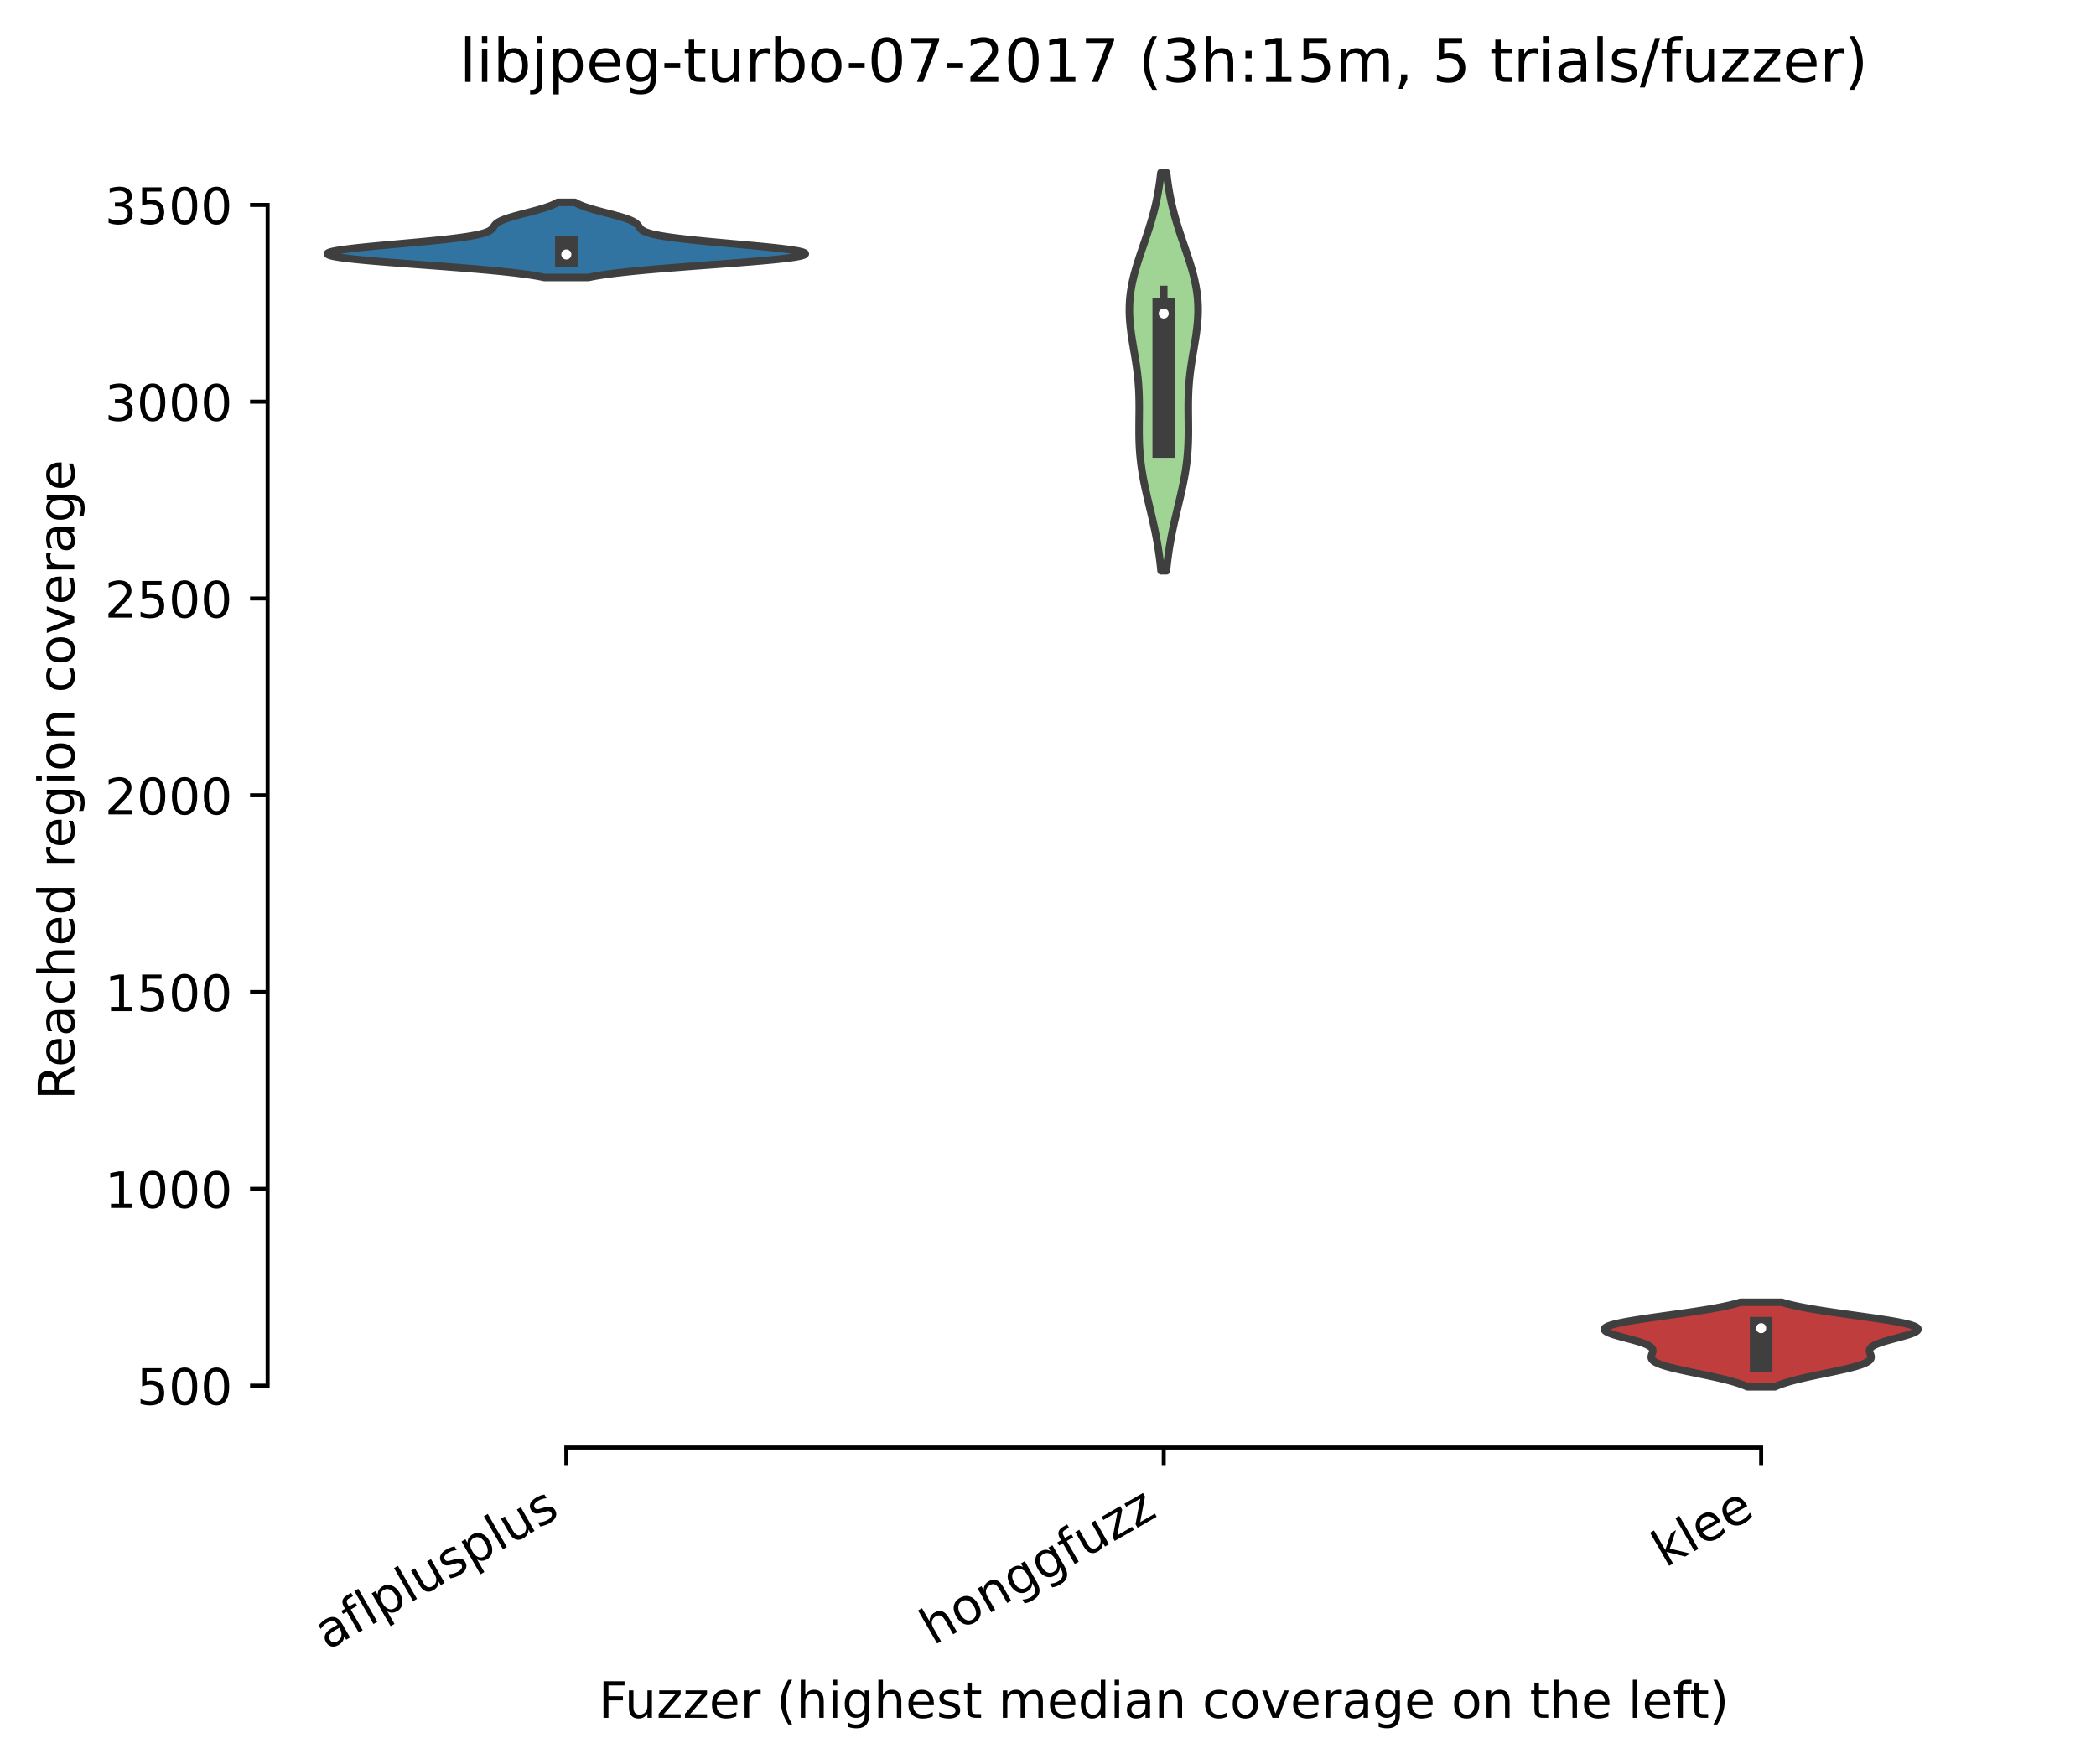 <?xml version="1.0" encoding="utf-8" standalone="no"?>
<!DOCTYPE svg PUBLIC "-//W3C//DTD SVG 1.1//EN"
  "http://www.w3.org/Graphics/SVG/1.1/DTD/svg11.dtd">
<!-- Created with matplotlib (https://matplotlib.org/) -->
<svg height="351.576pt" version="1.1" viewBox="0 0 417.648 351.576" width="417.648pt" xmlns="http://www.w3.org/2000/svg" xmlns:xlink="http://www.w3.org/1999/xlink">
 <defs>
  <style type="text/css">*{stroke-linecap:butt;stroke-linejoin:round;}</style>
 </defs>
 <g id="figure_1">
  <g id="patch_1">
   <path d="M 0 351.576 
L 417.648 351.576 
L 417.648 0 
L 0 0 
z
" style="fill:#ffffff;"/>
  </g>
  <g id="axes_1">
   <g id="patch_2">
    <path d="M 53.328 288.43 
L 410.448 288.43 
L 410.448 22.318 
L 53.328 22.318 
z
" style="fill:#ffffff;"/>
   </g>
   <g id="PolyCollection_1">
    <defs>
     <path d="M 117.261 -296.288 
L 108.435 -296.288 
L 107.706 -296.439 
L 106.887 -296.59 
L 105.973 -296.742 
L 104.961 -296.893 
L 103.846 -297.044 
L 102.627 -297.195 
L 101.303 -297.346 
L 99.874 -297.497 
L 98.342 -297.649 
L 96.713 -297.8 
L 94.993 -297.951 
L 93.189 -298.102 
L 91.313 -298.253 
L 89.378 -298.404 
L 87.397 -298.556 
L 85.387 -298.707 
L 83.368 -298.858 
L 81.357 -299.009 
L 79.377 -299.16 
L 77.447 -299.311 
L 75.591 -299.463 
L 73.83 -299.614 
L 72.185 -299.765 
L 70.676 -299.916 
L 69.322 -300.067 
L 68.14 -300.218 
L 67.145 -300.37 
L 66.349 -300.521 
L 65.761 -300.672 
L 65.388 -300.823 
L 65.232 -300.974 
L 65.294 -301.125 
L 65.57 -301.277 
L 66.053 -301.428 
L 66.733 -301.579 
L 67.599 -301.73 
L 68.635 -301.881 
L 69.824 -302.032 
L 71.147 -302.184 
L 72.582 -302.335 
L 74.11 -302.486 
L 75.707 -302.637 
L 77.352 -302.788 
L 79.022 -302.939 
L 80.696 -303.091 
L 82.354 -303.242 
L 83.978 -303.393 
L 85.549 -303.544 
L 87.053 -303.695 
L 88.476 -303.846 
L 89.809 -303.998 
L 91.041 -304.149 
L 92.168 -304.3 
L 93.185 -304.451 
L 94.091 -304.602 
L 94.888 -304.753 
L 95.577 -304.905 
L 96.165 -305.056 
L 96.659 -305.207 
L 97.065 -305.358 
L 97.395 -305.509 
L 97.658 -305.66 
L 97.866 -305.812 
L 98.03 -305.963 
L 98.163 -306.114 
L 98.275 -306.265 
L 98.377 -306.416 
L 98.481 -306.567 
L 98.596 -306.719 
L 98.73 -306.87 
L 98.89 -307.021 
L 99.083 -307.172 
L 99.312 -307.323 
L 99.582 -307.474 
L 99.893 -307.625 
L 100.247 -307.777 
L 100.641 -307.928 
L 101.075 -308.079 
L 101.545 -308.23 
L 102.046 -308.381 
L 102.574 -308.532 
L 103.125 -308.684 
L 103.691 -308.835 
L 104.268 -308.986 
L 104.85 -309.137 
L 105.43 -309.288 
L 106.004 -309.439 
L 106.567 -309.591 
L 107.114 -309.742 
L 107.64 -309.893 
L 108.144 -310.044 
L 108.621 -310.195 
L 109.07 -310.346 
L 109.489 -310.498 
L 109.878 -310.649 
L 110.236 -310.8 
L 110.563 -310.951 
L 110.86 -311.102 
L 111.127 -311.253 
L 114.569 -311.253 
L 114.569 -311.253 
L 114.836 -311.102 
L 115.133 -310.951 
L 115.46 -310.8 
L 115.818 -310.649 
L 116.207 -310.498 
L 116.626 -310.346 
L 117.075 -310.195 
L 117.553 -310.044 
L 118.056 -309.893 
L 118.583 -309.742 
L 119.129 -309.591 
L 119.692 -309.439 
L 120.266 -309.288 
L 120.847 -309.137 
L 121.428 -308.986 
L 122.005 -308.835 
L 122.572 -308.684 
L 123.122 -308.532 
L 123.65 -308.381 
L 124.152 -308.23 
L 124.621 -308.079 
L 125.055 -307.928 
L 125.449 -307.777 
L 125.803 -307.625 
L 126.114 -307.474 
L 126.384 -307.323 
L 126.613 -307.172 
L 126.806 -307.021 
L 126.966 -306.87 
L 127.1 -306.719 
L 127.215 -306.567 
L 127.319 -306.416 
L 127.422 -306.265 
L 127.534 -306.114 
L 127.666 -305.963 
L 127.83 -305.812 
L 128.038 -305.66 
L 128.301 -305.509 
L 128.631 -305.358 
L 129.038 -305.207 
L 129.531 -305.056 
L 130.119 -304.905 
L 130.809 -304.753 
L 131.605 -304.602 
L 132.511 -304.451 
L 133.529 -304.3 
L 134.655 -304.149 
L 135.888 -303.998 
L 137.22 -303.846 
L 138.643 -303.695 
L 140.147 -303.544 
L 141.719 -303.393 
L 143.342 -303.242 
L 145 -303.091 
L 146.675 -302.939 
L 148.345 -302.788 
L 149.989 -302.637 
L 151.586 -302.486 
L 153.114 -302.335 
L 154.55 -302.184 
L 155.872 -302.032 
L 157.061 -301.881 
L 158.097 -301.73 
L 158.963 -301.579 
L 159.644 -301.428 
L 160.127 -301.277 
L 160.402 -301.125 
L 160.464 -300.974 
L 160.308 -300.823 
L 159.935 -300.672 
L 159.347 -300.521 
L 158.551 -300.37 
L 157.556 -300.218 
L 156.374 -300.067 
L 155.02 -299.916 
L 153.511 -299.765 
L 151.866 -299.614 
L 150.105 -299.463 
L 148.249 -299.311 
L 146.32 -299.16 
L 144.339 -299.009 
L 142.329 -298.858 
L 140.309 -298.707 
L 138.3 -298.556 
L 136.319 -298.404 
L 134.383 -298.253 
L 132.507 -298.102 
L 130.704 -297.951 
L 128.983 -297.8 
L 127.354 -297.649 
L 125.823 -297.497 
L 124.394 -297.346 
L 123.069 -297.195 
L 121.85 -297.044 
L 120.735 -296.893 
L 119.723 -296.742 
L 118.809 -296.59 
L 117.99 -296.439 
L 117.261 -296.288 
z
" id="m1d785543fb" style="stroke:#3f3f3f;stroke-width:1.5;"/>
    </defs>
    <g clip-path="url(#p161e01c0df)">
     <use style="fill:#3274a1;stroke:#3f3f3f;stroke-width:1.5;" x="0" xlink:href="#m1d785543fb" y="351.576"/>
    </g>
   </g>
   <g id="PolyCollection_2">
    <defs>
     <path d="M 232.425 -237.833 
L 231.351 -237.833 
L 231.271 -238.634 
L 231.182 -239.436 
L 231.084 -240.237 
L 230.977 -241.038 
L 230.86 -241.84 
L 230.734 -242.641 
L 230.598 -243.442 
L 230.453 -244.244 
L 230.3 -245.045 
L 230.138 -245.846 
L 229.968 -246.647 
L 229.792 -247.449 
L 229.61 -248.25 
L 229.424 -249.051 
L 229.235 -249.853 
L 229.044 -250.654 
L 228.854 -251.455 
L 228.665 -252.257 
L 228.48 -253.058 
L 228.3 -253.859 
L 228.126 -254.661 
L 227.962 -255.462 
L 227.807 -256.263 
L 227.664 -257.064 
L 227.533 -257.866 
L 227.416 -258.667 
L 227.312 -259.468 
L 227.224 -260.27 
L 227.15 -261.071 
L 227.09 -261.872 
L 227.043 -262.674 
L 227.01 -263.475 
L 226.988 -264.276 
L 226.976 -265.077 
L 226.972 -265.879 
L 226.974 -266.68 
L 226.981 -267.481 
L 226.989 -268.283 
L 226.997 -269.084 
L 227.003 -269.885 
L 227.003 -270.687 
L 226.997 -271.488 
L 226.982 -272.289 
L 226.957 -273.091 
L 226.921 -273.892 
L 226.871 -274.693 
L 226.81 -275.494 
L 226.734 -276.296 
L 226.647 -277.097 
L 226.547 -277.898 
L 226.436 -278.7 
L 226.316 -279.501 
L 226.189 -280.302 
L 226.056 -281.104 
L 225.921 -281.905 
L 225.785 -282.706 
L 225.653 -283.508 
L 225.527 -284.309 
L 225.409 -285.11 
L 225.304 -285.911 
L 225.212 -286.713 
L 225.138 -287.514 
L 225.084 -288.315 
L 225.051 -289.117 
L 225.041 -289.918 
L 225.056 -290.719 
L 225.096 -291.521 
L 225.162 -292.322 
L 225.253 -293.123 
L 225.37 -293.924 
L 225.511 -294.726 
L 225.675 -295.527 
L 225.86 -296.328 
L 226.065 -297.13 
L 226.288 -297.931 
L 226.525 -298.732 
L 226.776 -299.534 
L 227.036 -300.335 
L 227.303 -301.136 
L 227.575 -301.938 
L 227.849 -302.739 
L 228.122 -303.54 
L 228.393 -304.341 
L 228.659 -305.143 
L 228.919 -305.944 
L 229.169 -306.745 
L 229.41 -307.547 
L 229.64 -308.348 
L 229.858 -309.149 
L 230.063 -309.951 
L 230.255 -310.752 
L 230.433 -311.553 
L 230.598 -312.355 
L 230.749 -313.156 
L 230.887 -313.957 
L 231.012 -314.758 
L 231.126 -315.56 
L 231.227 -316.361 
L 231.318 -317.162 
L 232.458 -317.162 
L 232.458 -317.162 
L 232.549 -316.361 
L 232.651 -315.56 
L 232.764 -314.758 
L 232.889 -313.957 
L 233.027 -313.156 
L 233.179 -312.355 
L 233.343 -311.553 
L 233.522 -310.752 
L 233.713 -309.951 
L 233.918 -309.149 
L 234.136 -308.348 
L 234.366 -307.547 
L 234.607 -306.745 
L 234.858 -305.944 
L 235.117 -305.143 
L 235.383 -304.341 
L 235.654 -303.54 
L 235.927 -302.739 
L 236.201 -301.938 
L 236.473 -301.136 
L 236.741 -300.335 
L 237.001 -299.534 
L 237.251 -298.732 
L 237.488 -297.931 
L 237.711 -297.13 
L 237.916 -296.328 
L 238.102 -295.527 
L 238.266 -294.726 
L 238.407 -293.924 
L 238.523 -293.123 
L 238.614 -292.322 
L 238.68 -291.521 
L 238.72 -290.719 
L 238.735 -289.918 
L 238.725 -289.117 
L 238.692 -288.315 
L 238.638 -287.514 
L 238.564 -286.713 
L 238.473 -285.911 
L 238.367 -285.11 
L 238.25 -284.309 
L 238.123 -283.508 
L 237.991 -282.706 
L 237.856 -281.905 
L 237.72 -281.104 
L 237.588 -280.302 
L 237.46 -279.501 
L 237.34 -278.7 
L 237.229 -277.898 
L 237.13 -277.097 
L 237.042 -276.296 
L 236.967 -275.494 
L 236.905 -274.693 
L 236.856 -273.892 
L 236.819 -273.091 
L 236.794 -272.289 
L 236.779 -271.488 
L 236.773 -270.687 
L 236.774 -269.885 
L 236.779 -269.084 
L 236.787 -268.283 
L 236.796 -267.481 
L 236.802 -266.68 
L 236.805 -265.879 
L 236.801 -265.077 
L 236.789 -264.276 
L 236.767 -263.475 
L 236.733 -262.674 
L 236.687 -261.872 
L 236.627 -261.071 
L 236.552 -260.27 
L 236.464 -259.468 
L 236.361 -258.667 
L 236.243 -257.866 
L 236.113 -257.064 
L 235.969 -256.263 
L 235.815 -255.462 
L 235.65 -254.661 
L 235.477 -253.859 
L 235.297 -253.058 
L 235.111 -252.257 
L 234.922 -251.455 
L 234.732 -250.654 
L 234.541 -249.853 
L 234.352 -249.051 
L 234.166 -248.25 
L 233.984 -247.449 
L 233.808 -246.647 
L 233.639 -245.846 
L 233.477 -245.045 
L 233.323 -244.244 
L 233.178 -243.442 
L 233.042 -242.641 
L 232.916 -241.84 
L 232.8 -241.038 
L 232.692 -240.237 
L 232.594 -239.436 
L 232.505 -238.634 
L 232.425 -237.833 
z
" id="m1d43a4961a" style="stroke:#3f3f3f;stroke-width:1.5;"/>
    </defs>
    <g clip-path="url(#p161e01c0df)">
     <use style="fill:#9fd495;stroke:#3f3f3f;stroke-width:1.5;" x="0" xlink:href="#m1d43a4961a" y="351.576"/>
    </g>
   </g>
   <g id="PolyCollection_3">
    <defs>
     <path d="M 353.664 -75.242 
L 348.192 -75.242 
L 347.813 -75.413 
L 347.398 -75.583 
L 346.944 -75.753 
L 346.451 -75.923 
L 345.918 -76.093 
L 345.347 -76.263 
L 344.737 -76.433 
L 344.09 -76.604 
L 343.407 -76.774 
L 342.692 -76.944 
L 341.948 -77.114 
L 341.178 -77.284 
L 340.386 -77.454 
L 339.579 -77.625 
L 338.761 -77.795 
L 337.939 -77.965 
L 337.12 -78.135 
L 336.309 -78.305 
L 335.515 -78.475 
L 334.743 -78.646 
L 334.001 -78.816 
L 333.296 -78.986 
L 332.633 -79.156 
L 332.017 -79.326 
L 331.455 -79.496 
L 330.949 -79.667 
L 330.502 -79.837 
L 330.117 -80.007 
L 329.793 -80.177 
L 329.531 -80.347 
L 329.328 -80.517 
L 329.18 -80.687 
L 329.084 -80.858 
L 329.034 -81.028 
L 329.023 -81.198 
L 329.044 -81.368 
L 329.088 -81.538 
L 329.146 -81.708 
L 329.21 -81.879 
L 329.268 -82.049 
L 329.313 -82.219 
L 329.335 -82.389 
L 329.326 -82.559 
L 329.277 -82.729 
L 329.182 -82.9 
L 329.036 -83.07 
L 328.834 -83.24 
L 328.573 -83.41 
L 328.253 -83.58 
L 327.874 -83.75 
L 327.438 -83.921 
L 326.95 -84.091 
L 326.415 -84.261 
L 325.84 -84.431 
L 325.234 -84.601 
L 324.607 -84.771 
L 323.97 -84.941 
L 323.334 -85.112 
L 322.713 -85.282 
L 322.117 -85.452 
L 321.561 -85.622 
L 321.056 -85.792 
L 320.615 -85.962 
L 320.247 -86.133 
L 319.964 -86.303 
L 319.774 -86.473 
L 319.684 -86.643 
L 319.701 -86.813 
L 319.827 -86.983 
L 320.065 -87.154 
L 320.417 -87.324 
L 320.88 -87.494 
L 321.451 -87.664 
L 322.126 -87.834 
L 322.899 -88.004 
L 323.762 -88.175 
L 324.706 -88.345 
L 325.722 -88.515 
L 326.8 -88.685 
L 327.929 -88.855 
L 329.097 -89.025 
L 330.294 -89.195 
L 331.507 -89.366 
L 332.727 -89.536 
L 333.943 -89.706 
L 335.146 -89.876 
L 336.326 -90.046 
L 337.476 -90.216 
L 338.589 -90.387 
L 339.658 -90.557 
L 340.679 -90.727 
L 341.648 -90.897 
L 342.561 -91.067 
L 343.417 -91.237 
L 344.215 -91.408 
L 344.954 -91.578 
L 345.634 -91.748 
L 346.257 -91.918 
L 346.825 -92.088 
L 355.032 -92.088 
L 355.032 -92.088 
L 355.599 -91.918 
L 356.222 -91.748 
L 356.903 -91.578 
L 357.641 -91.408 
L 358.439 -91.237 
L 359.295 -91.067 
L 360.208 -90.897 
L 361.177 -90.727 
L 362.198 -90.557 
L 363.267 -90.387 
L 364.38 -90.216 
L 365.53 -90.046 
L 366.71 -89.876 
L 367.913 -89.706 
L 369.129 -89.536 
L 370.349 -89.366 
L 371.563 -89.195 
L 372.759 -89.025 
L 373.927 -88.855 
L 375.056 -88.685 
L 376.134 -88.515 
L 377.15 -88.345 
L 378.095 -88.175 
L 378.957 -88.004 
L 379.73 -87.834 
L 380.405 -87.664 
L 380.977 -87.494 
L 381.439 -87.324 
L 381.791 -87.154 
L 382.029 -86.983 
L 382.156 -86.813 
L 382.172 -86.643 
L 382.082 -86.473 
L 381.892 -86.303 
L 381.609 -86.133 
L 381.242 -85.962 
L 380.8 -85.792 
L 380.295 -85.622 
L 379.739 -85.452 
L 379.144 -85.282 
L 378.522 -85.112 
L 377.886 -84.941 
L 377.249 -84.771 
L 376.622 -84.601 
L 376.016 -84.431 
L 375.441 -84.261 
L 374.906 -84.091 
L 374.418 -83.921 
L 373.982 -83.75 
L 373.603 -83.58 
L 373.283 -83.41 
L 373.023 -83.24 
L 372.82 -83.07 
L 372.674 -82.9 
L 372.579 -82.729 
L 372.53 -82.559 
L 372.521 -82.389 
L 372.543 -82.219 
L 372.588 -82.049 
L 372.647 -81.879 
L 372.71 -81.708 
L 372.768 -81.538 
L 372.812 -81.368 
L 372.833 -81.198 
L 372.822 -81.028 
L 372.772 -80.858 
L 372.676 -80.687 
L 372.529 -80.517 
L 372.325 -80.347 
L 372.063 -80.177 
L 371.739 -80.007 
L 371.354 -79.837 
L 370.907 -79.667 
L 370.401 -79.496 
L 369.839 -79.326 
L 369.224 -79.156 
L 368.561 -78.986 
L 367.855 -78.816 
L 367.113 -78.646 
L 366.342 -78.475 
L 365.547 -78.305 
L 364.737 -78.135 
L 363.917 -77.965 
L 363.095 -77.795 
L 362.277 -77.625 
L 361.47 -77.454 
L 360.679 -77.284 
L 359.908 -77.114 
L 359.164 -76.944 
L 358.449 -76.774 
L 357.766 -76.604 
L 357.119 -76.433 
L 356.509 -76.263 
L 355.938 -76.093 
L 355.406 -75.923 
L 354.913 -75.753 
L 354.459 -75.583 
L 354.043 -75.413 
L 353.664 -75.242 
z
" id="me2444c71c1" style="stroke:#3f3f3f;stroke-width:1.5;"/>
    </defs>
    <g clip-path="url(#p161e01c0df)">
     <use style="fill:#c03d3e;stroke:#3f3f3f;stroke-width:1.5;" x="0" xlink:href="#me2444c71c1" y="351.576"/>
    </g>
   </g>
   <g id="matplotlib.axis_1">
    <g id="xtick_1">
     <g id="line2d_1">
      <defs>
       <path d="M 0 0 
L 0 3.5 
" id="m0b4b9a763b" style="stroke:#000000;stroke-width:0.8;"/>
      </defs>
      <g>
       <use style="stroke:#000000;stroke-width:0.8;" x="112.848" xlink:href="#m0b4b9a763b" y="288.43"/>
      </g>
     </g>
     <g id="text_1">
      <!-- aflplusplus -->
      <g transform="translate(65.239 328.897)rotate(-30)scale(0.1 -0.1)">
       <defs>
        <path d="M 34.281 27.484 
Q 23.391 27.484 19.188 25 
Q 14.984 22.516 14.984 16.5 
Q 14.984 11.719 18.141 8.906 
Q 21.297 6.109 26.703 6.109 
Q 34.188 6.109 38.703 11.406 
Q 43.219 16.703 43.219 25.484 
L 43.219 27.484 
z
M 52.203 31.203 
L 52.203 0 
L 43.219 0 
L 43.219 8.297 
Q 40.141 3.328 35.547 0.953 
Q 30.953 -1.422 24.312 -1.422 
Q 15.922 -1.422 10.953 3.297 
Q 6 8.016 6 15.922 
Q 6 25.141 12.172 29.828 
Q 18.359 34.516 30.609 34.516 
L 43.219 34.516 
L 43.219 35.406 
Q 43.219 41.609 39.141 45 
Q 35.062 48.391 27.688 48.391 
Q 23 48.391 18.547 47.266 
Q 14.109 46.141 10.016 43.891 
L 10.016 52.203 
Q 14.938 54.109 19.578 55.047 
Q 24.219 56 28.609 56 
Q 40.484 56 46.344 49.844 
Q 52.203 43.703 52.203 31.203 
z
" id="DejaVuSans-97"/>
        <path d="M 37.109 75.984 
L 37.109 68.5 
L 28.516 68.5 
Q 23.688 68.5 21.797 66.547 
Q 19.922 64.594 19.922 59.516 
L 19.922 54.688 
L 34.719 54.688 
L 34.719 47.703 
L 19.922 47.703 
L 19.922 0 
L 10.891 0 
L 10.891 47.703 
L 2.297 47.703 
L 2.297 54.688 
L 10.891 54.688 
L 10.891 58.5 
Q 10.891 67.625 15.141 71.797 
Q 19.391 75.984 28.609 75.984 
z
" id="DejaVuSans-102"/>
        <path d="M 9.422 75.984 
L 18.406 75.984 
L 18.406 0 
L 9.422 0 
z
" id="DejaVuSans-108"/>
        <path d="M 18.109 8.203 
L 18.109 -20.797 
L 9.078 -20.797 
L 9.078 54.688 
L 18.109 54.688 
L 18.109 46.391 
Q 20.953 51.266 25.266 53.625 
Q 29.594 56 35.594 56 
Q 45.562 56 51.781 48.094 
Q 58.016 40.188 58.016 27.297 
Q 58.016 14.406 51.781 6.484 
Q 45.562 -1.422 35.594 -1.422 
Q 29.594 -1.422 25.266 0.953 
Q 20.953 3.328 18.109 8.203 
z
M 48.688 27.297 
Q 48.688 37.203 44.609 42.844 
Q 40.531 48.484 33.406 48.484 
Q 26.266 48.484 22.188 42.844 
Q 18.109 37.203 18.109 27.297 
Q 18.109 17.391 22.188 11.75 
Q 26.266 6.109 33.406 6.109 
Q 40.531 6.109 44.609 11.75 
Q 48.688 17.391 48.688 27.297 
z
" id="DejaVuSans-112"/>
        <path d="M 8.5 21.578 
L 8.5 54.688 
L 17.484 54.688 
L 17.484 21.922 
Q 17.484 14.156 20.5 10.266 
Q 23.531 6.391 29.594 6.391 
Q 36.859 6.391 41.078 11.031 
Q 45.312 15.672 45.312 23.688 
L 45.312 54.688 
L 54.297 54.688 
L 54.297 0 
L 45.312 0 
L 45.312 8.406 
Q 42.047 3.422 37.719 1 
Q 33.406 -1.422 27.688 -1.422 
Q 18.266 -1.422 13.375 4.438 
Q 8.5 10.297 8.5 21.578 
z
M 31.109 56 
z
" id="DejaVuSans-117"/>
        <path d="M 44.281 53.078 
L 44.281 44.578 
Q 40.484 46.531 36.375 47.5 
Q 32.281 48.484 27.875 48.484 
Q 21.188 48.484 17.844 46.438 
Q 14.5 44.391 14.5 40.281 
Q 14.5 37.156 16.891 35.375 
Q 19.281 33.594 26.516 31.984 
L 29.594 31.297 
Q 39.156 29.25 43.188 25.516 
Q 47.219 21.781 47.219 15.094 
Q 47.219 7.469 41.188 3.016 
Q 35.156 -1.422 24.609 -1.422 
Q 20.219 -1.422 15.453 -0.562 
Q 10.688 0.297 5.422 2 
L 5.422 11.281 
Q 10.406 8.688 15.234 7.391 
Q 20.062 6.109 24.812 6.109 
Q 31.156 6.109 34.562 8.281 
Q 37.984 10.453 37.984 14.406 
Q 37.984 18.062 35.516 20.016 
Q 33.062 21.969 24.703 23.781 
L 21.578 24.516 
Q 13.234 26.266 9.516 29.906 
Q 5.812 33.547 5.812 39.891 
Q 5.812 47.609 11.281 51.797 
Q 16.75 56 26.812 56 
Q 31.781 56 36.172 55.266 
Q 40.578 54.547 44.281 53.078 
z
" id="DejaVuSans-115"/>
       </defs>
       <use xlink:href="#DejaVuSans-97"/>
       <use x="61.279" xlink:href="#DejaVuSans-102"/>
       <use x="96.484" xlink:href="#DejaVuSans-108"/>
       <use x="124.268" xlink:href="#DejaVuSans-112"/>
       <use x="187.744" xlink:href="#DejaVuSans-108"/>
       <use x="215.527" xlink:href="#DejaVuSans-117"/>
       <use x="278.906" xlink:href="#DejaVuSans-115"/>
       <use x="331.006" xlink:href="#DejaVuSans-112"/>
       <use x="394.482" xlink:href="#DejaVuSans-108"/>
       <use x="422.266" xlink:href="#DejaVuSans-117"/>
       <use x="485.645" xlink:href="#DejaVuSans-115"/>
      </g>
     </g>
    </g>
    <g id="xtick_2">
     <g id="line2d_2">
      <g>
       <use style="stroke:#000000;stroke-width:0.8;" x="231.888" xlink:href="#m0b4b9a763b" y="288.43"/>
      </g>
     </g>
     <g id="text_2">
      <!-- honggfuzz -->
      <g transform="translate(185.949 327.933)rotate(-30)scale(0.1 -0.1)">
       <defs>
        <path d="M 54.891 33.016 
L 54.891 0 
L 45.906 0 
L 45.906 32.719 
Q 45.906 40.484 42.875 44.328 
Q 39.844 48.188 33.797 48.188 
Q 26.516 48.188 22.312 43.547 
Q 18.109 38.922 18.109 30.906 
L 18.109 0 
L 9.078 0 
L 9.078 75.984 
L 18.109 75.984 
L 18.109 46.188 
Q 21.344 51.125 25.703 53.562 
Q 30.078 56 35.797 56 
Q 45.219 56 50.047 50.172 
Q 54.891 44.344 54.891 33.016 
z
" id="DejaVuSans-104"/>
        <path d="M 30.609 48.391 
Q 23.391 48.391 19.188 42.75 
Q 14.984 37.109 14.984 27.297 
Q 14.984 17.484 19.156 11.844 
Q 23.344 6.203 30.609 6.203 
Q 37.797 6.203 41.984 11.859 
Q 46.188 17.531 46.188 27.297 
Q 46.188 37.016 41.984 42.703 
Q 37.797 48.391 30.609 48.391 
z
M 30.609 56 
Q 42.328 56 49.016 48.375 
Q 55.719 40.766 55.719 27.297 
Q 55.719 13.875 49.016 6.219 
Q 42.328 -1.422 30.609 -1.422 
Q 18.844 -1.422 12.172 6.219 
Q 5.516 13.875 5.516 27.297 
Q 5.516 40.766 12.172 48.375 
Q 18.844 56 30.609 56 
z
" id="DejaVuSans-111"/>
        <path d="M 54.891 33.016 
L 54.891 0 
L 45.906 0 
L 45.906 32.719 
Q 45.906 40.484 42.875 44.328 
Q 39.844 48.188 33.797 48.188 
Q 26.516 48.188 22.312 43.547 
Q 18.109 38.922 18.109 30.906 
L 18.109 0 
L 9.078 0 
L 9.078 54.688 
L 18.109 54.688 
L 18.109 46.188 
Q 21.344 51.125 25.703 53.562 
Q 30.078 56 35.797 56 
Q 45.219 56 50.047 50.172 
Q 54.891 44.344 54.891 33.016 
z
" id="DejaVuSans-110"/>
        <path d="M 45.406 27.984 
Q 45.406 37.75 41.375 43.109 
Q 37.359 48.484 30.078 48.484 
Q 22.859 48.484 18.828 43.109 
Q 14.797 37.75 14.797 27.984 
Q 14.797 18.266 18.828 12.891 
Q 22.859 7.516 30.078 7.516 
Q 37.359 7.516 41.375 12.891 
Q 45.406 18.266 45.406 27.984 
z
M 54.391 6.781 
Q 54.391 -7.172 48.188 -13.984 
Q 42 -20.797 29.203 -20.797 
Q 24.469 -20.797 20.266 -20.094 
Q 16.062 -19.391 12.109 -17.922 
L 12.109 -9.188 
Q 16.062 -11.328 19.922 -12.344 
Q 23.781 -13.375 27.781 -13.375 
Q 36.625 -13.375 41.016 -8.766 
Q 45.406 -4.156 45.406 5.172 
L 45.406 9.625 
Q 42.625 4.781 38.281 2.391 
Q 33.938 0 27.875 0 
Q 17.828 0 11.672 7.656 
Q 5.516 15.328 5.516 27.984 
Q 5.516 40.672 11.672 48.328 
Q 17.828 56 27.875 56 
Q 33.938 56 38.281 53.609 
Q 42.625 51.219 45.406 46.391 
L 45.406 54.688 
L 54.391 54.688 
z
" id="DejaVuSans-103"/>
        <path d="M 5.516 54.688 
L 48.188 54.688 
L 48.188 46.484 
L 14.406 7.172 
L 48.188 7.172 
L 48.188 0 
L 4.297 0 
L 4.297 8.203 
L 38.094 47.516 
L 5.516 47.516 
z
" id="DejaVuSans-122"/>
       </defs>
       <use xlink:href="#DejaVuSans-104"/>
       <use x="63.379" xlink:href="#DejaVuSans-111"/>
       <use x="124.561" xlink:href="#DejaVuSans-110"/>
       <use x="187.939" xlink:href="#DejaVuSans-103"/>
       <use x="251.416" xlink:href="#DejaVuSans-103"/>
       <use x="314.893" xlink:href="#DejaVuSans-102"/>
       <use x="350.098" xlink:href="#DejaVuSans-117"/>
       <use x="413.477" xlink:href="#DejaVuSans-122"/>
       <use x="465.967" xlink:href="#DejaVuSans-122"/>
      </g>
     </g>
    </g>
    <g id="xtick_3">
     <g id="line2d_3">
      <g>
       <use style="stroke:#000000;stroke-width:0.8;" x="350.928" xlink:href="#m0b4b9a763b" y="288.43"/>
      </g>
     </g>
     <g id="text_3">
      <!-- klee -->
      <g transform="translate(331.81 312.448)rotate(-30)scale(0.1 -0.1)">
       <defs>
        <path d="M 9.078 75.984 
L 18.109 75.984 
L 18.109 31.109 
L 44.922 54.688 
L 56.391 54.688 
L 27.391 29.109 
L 57.625 0 
L 45.906 0 
L 18.109 26.703 
L 18.109 0 
L 9.078 0 
z
" id="DejaVuSans-107"/>
        <path d="M 56.203 29.594 
L 56.203 25.203 
L 14.891 25.203 
Q 15.484 15.922 20.484 11.062 
Q 25.484 6.203 34.422 6.203 
Q 39.594 6.203 44.453 7.469 
Q 49.312 8.734 54.109 11.281 
L 54.109 2.781 
Q 49.266 0.734 44.188 -0.344 
Q 39.109 -1.422 33.891 -1.422 
Q 20.797 -1.422 13.156 6.188 
Q 5.516 13.812 5.516 26.812 
Q 5.516 40.234 12.766 48.109 
Q 20.016 56 32.328 56 
Q 43.359 56 49.781 48.891 
Q 56.203 41.797 56.203 29.594 
z
M 47.219 32.234 
Q 47.125 39.594 43.094 43.984 
Q 39.062 48.391 32.422 48.391 
Q 24.906 48.391 20.391 44.141 
Q 15.875 39.891 15.188 32.172 
z
" id="DejaVuSans-101"/>
       </defs>
       <use xlink:href="#DejaVuSans-107"/>
       <use x="57.91" xlink:href="#DejaVuSans-108"/>
       <use x="85.693" xlink:href="#DejaVuSans-101"/>
       <use x="147.217" xlink:href="#DejaVuSans-101"/>
      </g>
     </g>
    </g>
    <g id="text_4">
     <!-- Fuzzer (highest median coverage on the left) -->
     <g transform="translate(119.27 342.297)scale(0.1 -0.1)">
      <defs>
       <path d="M 9.812 72.906 
L 51.703 72.906 
L 51.703 64.594 
L 19.672 64.594 
L 19.672 43.109 
L 48.578 43.109 
L 48.578 34.812 
L 19.672 34.812 
L 19.672 0 
L 9.812 0 
z
" id="DejaVuSans-70"/>
       <path d="M 41.109 46.297 
Q 39.594 47.172 37.812 47.578 
Q 36.031 48 33.891 48 
Q 26.266 48 22.188 43.047 
Q 18.109 38.094 18.109 28.812 
L 18.109 0 
L 9.078 0 
L 9.078 54.688 
L 18.109 54.688 
L 18.109 46.188 
Q 20.953 51.172 25.484 53.578 
Q 30.031 56 36.531 56 
Q 37.453 56 38.578 55.875 
Q 39.703 55.766 41.062 55.516 
z
" id="DejaVuSans-114"/>
       <path id="DejaVuSans-32"/>
       <path d="M 31 75.875 
Q 24.469 64.656 21.281 53.656 
Q 18.109 42.672 18.109 31.391 
Q 18.109 20.125 21.312 9.062 
Q 24.516 -2 31 -13.188 
L 23.188 -13.188 
Q 15.875 -1.703 12.234 9.375 
Q 8.594 20.453 8.594 31.391 
Q 8.594 42.281 12.203 53.312 
Q 15.828 64.359 23.188 75.875 
z
" id="DejaVuSans-40"/>
       <path d="M 9.422 54.688 
L 18.406 54.688 
L 18.406 0 
L 9.422 0 
z
M 9.422 75.984 
L 18.406 75.984 
L 18.406 64.594 
L 9.422 64.594 
z
" id="DejaVuSans-105"/>
       <path d="M 18.312 70.219 
L 18.312 54.688 
L 36.812 54.688 
L 36.812 47.703 
L 18.312 47.703 
L 18.312 18.016 
Q 18.312 11.328 20.141 9.422 
Q 21.969 7.516 27.594 7.516 
L 36.812 7.516 
L 36.812 0 
L 27.594 0 
Q 17.188 0 13.234 3.875 
Q 9.281 7.766 9.281 18.016 
L 9.281 47.703 
L 2.688 47.703 
L 2.688 54.688 
L 9.281 54.688 
L 9.281 70.219 
z
" id="DejaVuSans-116"/>
       <path d="M 52 44.188 
Q 55.375 50.25 60.062 53.125 
Q 64.75 56 71.094 56 
Q 79.641 56 84.281 50.016 
Q 88.922 44.047 88.922 33.016 
L 88.922 0 
L 79.891 0 
L 79.891 32.719 
Q 79.891 40.578 77.094 44.375 
Q 74.312 48.188 68.609 48.188 
Q 61.625 48.188 57.562 43.547 
Q 53.516 38.922 53.516 30.906 
L 53.516 0 
L 44.484 0 
L 44.484 32.719 
Q 44.484 40.625 41.703 44.406 
Q 38.922 48.188 33.109 48.188 
Q 26.219 48.188 22.156 43.531 
Q 18.109 38.875 18.109 30.906 
L 18.109 0 
L 9.078 0 
L 9.078 54.688 
L 18.109 54.688 
L 18.109 46.188 
Q 21.188 51.219 25.484 53.609 
Q 29.781 56 35.688 56 
Q 41.656 56 45.828 52.969 
Q 50 49.953 52 44.188 
z
" id="DejaVuSans-109"/>
       <path d="M 45.406 46.391 
L 45.406 75.984 
L 54.391 75.984 
L 54.391 0 
L 45.406 0 
L 45.406 8.203 
Q 42.578 3.328 38.25 0.953 
Q 33.938 -1.422 27.875 -1.422 
Q 17.969 -1.422 11.734 6.484 
Q 5.516 14.406 5.516 27.297 
Q 5.516 40.188 11.734 48.094 
Q 17.969 56 27.875 56 
Q 33.938 56 38.25 53.625 
Q 42.578 51.266 45.406 46.391 
z
M 14.797 27.297 
Q 14.797 17.391 18.875 11.75 
Q 22.953 6.109 30.078 6.109 
Q 37.203 6.109 41.297 11.75 
Q 45.406 17.391 45.406 27.297 
Q 45.406 37.203 41.297 42.844 
Q 37.203 48.484 30.078 48.484 
Q 22.953 48.484 18.875 42.844 
Q 14.797 37.203 14.797 27.297 
z
" id="DejaVuSans-100"/>
       <path d="M 48.781 52.594 
L 48.781 44.188 
Q 44.969 46.297 41.141 47.344 
Q 37.312 48.391 33.406 48.391 
Q 24.656 48.391 19.812 42.844 
Q 14.984 37.312 14.984 27.297 
Q 14.984 17.281 19.812 11.734 
Q 24.656 6.203 33.406 6.203 
Q 37.312 6.203 41.141 7.25 
Q 44.969 8.297 48.781 10.406 
L 48.781 2.094 
Q 45.016 0.344 40.984 -0.531 
Q 36.969 -1.422 32.422 -1.422 
Q 20.062 -1.422 12.781 6.344 
Q 5.516 14.109 5.516 27.297 
Q 5.516 40.672 12.859 48.328 
Q 20.219 56 33.016 56 
Q 37.156 56 41.109 55.141 
Q 45.062 54.297 48.781 52.594 
z
" id="DejaVuSans-99"/>
       <path d="M 2.984 54.688 
L 12.5 54.688 
L 29.594 8.797 
L 46.688 54.688 
L 56.203 54.688 
L 35.688 0 
L 23.484 0 
z
" id="DejaVuSans-118"/>
       <path d="M 8.016 75.875 
L 15.828 75.875 
Q 23.141 64.359 26.781 53.312 
Q 30.422 42.281 30.422 31.391 
Q 30.422 20.453 26.781 9.375 
Q 23.141 -1.703 15.828 -13.188 
L 8.016 -13.188 
Q 14.5 -2 17.703 9.062 
Q 20.906 20.125 20.906 31.391 
Q 20.906 42.672 17.703 53.656 
Q 14.5 64.656 8.016 75.875 
z
" id="DejaVuSans-41"/>
      </defs>
      <use xlink:href="#DejaVuSans-70"/>
      <use x="52.02" xlink:href="#DejaVuSans-117"/>
      <use x="115.398" xlink:href="#DejaVuSans-122"/>
      <use x="167.889" xlink:href="#DejaVuSans-122"/>
      <use x="220.379" xlink:href="#DejaVuSans-101"/>
      <use x="281.902" xlink:href="#DejaVuSans-114"/>
      <use x="323.016" xlink:href="#DejaVuSans-32"/>
      <use x="354.803" xlink:href="#DejaVuSans-40"/>
      <use x="393.816" xlink:href="#DejaVuSans-104"/>
      <use x="457.195" xlink:href="#DejaVuSans-105"/>
      <use x="484.979" xlink:href="#DejaVuSans-103"/>
      <use x="548.455" xlink:href="#DejaVuSans-104"/>
      <use x="611.834" xlink:href="#DejaVuSans-101"/>
      <use x="673.357" xlink:href="#DejaVuSans-115"/>
      <use x="725.457" xlink:href="#DejaVuSans-116"/>
      <use x="764.666" xlink:href="#DejaVuSans-32"/>
      <use x="796.453" xlink:href="#DejaVuSans-109"/>
      <use x="893.865" xlink:href="#DejaVuSans-101"/>
      <use x="955.389" xlink:href="#DejaVuSans-100"/>
      <use x="1018.865" xlink:href="#DejaVuSans-105"/>
      <use x="1046.648" xlink:href="#DejaVuSans-97"/>
      <use x="1107.928" xlink:href="#DejaVuSans-110"/>
      <use x="1171.307" xlink:href="#DejaVuSans-32"/>
      <use x="1203.094" xlink:href="#DejaVuSans-99"/>
      <use x="1258.074" xlink:href="#DejaVuSans-111"/>
      <use x="1319.256" xlink:href="#DejaVuSans-118"/>
      <use x="1378.436" xlink:href="#DejaVuSans-101"/>
      <use x="1439.959" xlink:href="#DejaVuSans-114"/>
      <use x="1481.072" xlink:href="#DejaVuSans-97"/>
      <use x="1542.352" xlink:href="#DejaVuSans-103"/>
      <use x="1605.828" xlink:href="#DejaVuSans-101"/>
      <use x="1667.352" xlink:href="#DejaVuSans-32"/>
      <use x="1699.139" xlink:href="#DejaVuSans-111"/>
      <use x="1760.32" xlink:href="#DejaVuSans-110"/>
      <use x="1823.699" xlink:href="#DejaVuSans-32"/>
      <use x="1855.486" xlink:href="#DejaVuSans-116"/>
      <use x="1894.695" xlink:href="#DejaVuSans-104"/>
      <use x="1958.074" xlink:href="#DejaVuSans-101"/>
      <use x="2019.598" xlink:href="#DejaVuSans-32"/>
      <use x="2051.385" xlink:href="#DejaVuSans-108"/>
      <use x="2079.168" xlink:href="#DejaVuSans-101"/>
      <use x="2140.691" xlink:href="#DejaVuSans-102"/>
      <use x="2174.146" xlink:href="#DejaVuSans-116"/>
      <use x="2213.355" xlink:href="#DejaVuSans-41"/>
     </g>
    </g>
   </g>
   <g id="matplotlib.axis_2">
    <g id="ytick_1">
     <g id="line2d_4">
      <defs>
       <path d="M 0 0 
L -3.5 0 
" id="m09a2fa8696" style="stroke:#000000;stroke-width:0.8;"/>
      </defs>
      <g>
       <use style="stroke:#000000;stroke-width:0.8;" x="53.328" xlink:href="#m09a2fa8696" y="276.107"/>
      </g>
     </g>
     <g id="text_5">
      <!-- 500 -->
      <g transform="translate(27.241 279.906)scale(0.1 -0.1)">
       <defs>
        <path d="M 10.797 72.906 
L 49.516 72.906 
L 49.516 64.594 
L 19.828 64.594 
L 19.828 46.734 
Q 21.969 47.469 24.109 47.828 
Q 26.266 48.188 28.422 48.188 
Q 40.625 48.188 47.75 41.5 
Q 54.891 34.812 54.891 23.391 
Q 54.891 11.625 47.562 5.094 
Q 40.234 -1.422 26.906 -1.422 
Q 22.312 -1.422 17.547 -0.641 
Q 12.797 0.141 7.719 1.703 
L 7.719 11.625 
Q 12.109 9.234 16.797 8.062 
Q 21.484 6.891 26.703 6.891 
Q 35.156 6.891 40.078 11.328 
Q 45.016 15.766 45.016 23.391 
Q 45.016 31 40.078 35.438 
Q 35.156 39.891 26.703 39.891 
Q 22.75 39.891 18.812 39.016 
Q 14.891 38.141 10.797 36.281 
z
" id="DejaVuSans-53"/>
        <path d="M 31.781 66.406 
Q 24.172 66.406 20.328 58.906 
Q 16.5 51.422 16.5 36.375 
Q 16.5 21.391 20.328 13.891 
Q 24.172 6.391 31.781 6.391 
Q 39.453 6.391 43.281 13.891 
Q 47.125 21.391 47.125 36.375 
Q 47.125 51.422 43.281 58.906 
Q 39.453 66.406 31.781 66.406 
z
M 31.781 74.219 
Q 44.047 74.219 50.516 64.516 
Q 56.984 54.828 56.984 36.375 
Q 56.984 17.969 50.516 8.266 
Q 44.047 -1.422 31.781 -1.422 
Q 19.531 -1.422 13.062 8.266 
Q 6.594 17.969 6.594 36.375 
Q 6.594 54.828 13.062 64.516 
Q 19.531 74.219 31.781 74.219 
z
" id="DejaVuSans-48"/>
       </defs>
       <use xlink:href="#DejaVuSans-53"/>
       <use x="63.623" xlink:href="#DejaVuSans-48"/>
       <use x="127.246" xlink:href="#DejaVuSans-48"/>
      </g>
     </g>
    </g>
    <g id="ytick_2">
     <g id="line2d_5">
      <g>
       <use style="stroke:#000000;stroke-width:0.8;" x="53.328" xlink:href="#m09a2fa8696" y="236.893"/>
      </g>
     </g>
     <g id="text_6">
      <!-- 1000 -->
      <g transform="translate(20.878 240.693)scale(0.1 -0.1)">
       <defs>
        <path d="M 12.406 8.297 
L 28.516 8.297 
L 28.516 63.922 
L 10.984 60.406 
L 10.984 69.391 
L 28.422 72.906 
L 38.281 72.906 
L 38.281 8.297 
L 54.391 8.297 
L 54.391 0 
L 12.406 0 
z
" id="DejaVuSans-49"/>
       </defs>
       <use xlink:href="#DejaVuSans-49"/>
       <use x="63.623" xlink:href="#DejaVuSans-48"/>
       <use x="127.246" xlink:href="#DejaVuSans-48"/>
       <use x="190.869" xlink:href="#DejaVuSans-48"/>
      </g>
     </g>
    </g>
    <g id="ytick_3">
     <g id="line2d_6">
      <g>
       <use style="stroke:#000000;stroke-width:0.8;" x="53.328" xlink:href="#m09a2fa8696" y="197.68"/>
      </g>
     </g>
     <g id="text_7">
      <!-- 1500 -->
      <g transform="translate(20.878 201.479)scale(0.1 -0.1)">
       <use xlink:href="#DejaVuSans-49"/>
       <use x="63.623" xlink:href="#DejaVuSans-53"/>
       <use x="127.246" xlink:href="#DejaVuSans-48"/>
       <use x="190.869" xlink:href="#DejaVuSans-48"/>
      </g>
     </g>
    </g>
    <g id="ytick_4">
     <g id="line2d_7">
      <g>
       <use style="stroke:#000000;stroke-width:0.8;" x="53.328" xlink:href="#m09a2fa8696" y="158.466"/>
      </g>
     </g>
     <g id="text_8">
      <!-- 2000 -->
      <g transform="translate(20.878 162.265)scale(0.1 -0.1)">
       <defs>
        <path d="M 19.188 8.297 
L 53.609 8.297 
L 53.609 0 
L 7.328 0 
L 7.328 8.297 
Q 12.938 14.109 22.625 23.891 
Q 32.328 33.688 34.812 36.531 
Q 39.547 41.844 41.422 45.531 
Q 43.312 49.219 43.312 52.781 
Q 43.312 58.594 39.234 62.25 
Q 35.156 65.922 28.609 65.922 
Q 23.969 65.922 18.812 64.312 
Q 13.672 62.703 7.812 59.422 
L 7.812 69.391 
Q 13.766 71.781 18.938 73 
Q 24.125 74.219 28.422 74.219 
Q 39.75 74.219 46.484 68.547 
Q 53.219 62.891 53.219 53.422 
Q 53.219 48.922 51.531 44.891 
Q 49.859 40.875 45.406 35.406 
Q 44.188 33.984 37.641 27.219 
Q 31.109 20.453 19.188 8.297 
z
" id="DejaVuSans-50"/>
       </defs>
       <use xlink:href="#DejaVuSans-50"/>
       <use x="63.623" xlink:href="#DejaVuSans-48"/>
       <use x="127.246" xlink:href="#DejaVuSans-48"/>
       <use x="190.869" xlink:href="#DejaVuSans-48"/>
      </g>
     </g>
    </g>
    <g id="ytick_5">
     <g id="line2d_8">
      <g>
       <use style="stroke:#000000;stroke-width:0.8;" x="53.328" xlink:href="#m09a2fa8696" y="119.253"/>
      </g>
     </g>
     <g id="text_9">
      <!-- 2500 -->
      <g transform="translate(20.878 123.052)scale(0.1 -0.1)">
       <use xlink:href="#DejaVuSans-50"/>
       <use x="63.623" xlink:href="#DejaVuSans-53"/>
       <use x="127.246" xlink:href="#DejaVuSans-48"/>
       <use x="190.869" xlink:href="#DejaVuSans-48"/>
      </g>
     </g>
    </g>
    <g id="ytick_6">
     <g id="line2d_9">
      <g>
       <use style="stroke:#000000;stroke-width:0.8;" x="53.328" xlink:href="#m09a2fa8696" y="80.039"/>
      </g>
     </g>
     <g id="text_10">
      <!-- 3000 -->
      <g transform="translate(20.878 83.838)scale(0.1 -0.1)">
       <defs>
        <path d="M 40.578 39.312 
Q 47.656 37.797 51.625 33 
Q 55.609 28.219 55.609 21.188 
Q 55.609 10.406 48.188 4.484 
Q 40.766 -1.422 27.094 -1.422 
Q 22.516 -1.422 17.656 -0.516 
Q 12.797 0.391 7.625 2.203 
L 7.625 11.719 
Q 11.719 9.328 16.594 8.109 
Q 21.484 6.891 26.812 6.891 
Q 36.078 6.891 40.938 10.547 
Q 45.797 14.203 45.797 21.188 
Q 45.797 27.641 41.281 31.266 
Q 36.766 34.906 28.719 34.906 
L 20.219 34.906 
L 20.219 43.016 
L 29.109 43.016 
Q 36.375 43.016 40.234 45.922 
Q 44.094 48.828 44.094 54.297 
Q 44.094 59.906 40.109 62.906 
Q 36.141 65.922 28.719 65.922 
Q 24.656 65.922 20.016 65.031 
Q 15.375 64.156 9.812 62.312 
L 9.812 71.094 
Q 15.438 72.656 20.344 73.438 
Q 25.25 74.219 29.594 74.219 
Q 40.828 74.219 47.359 69.109 
Q 53.906 64.016 53.906 55.328 
Q 53.906 49.266 50.438 45.094 
Q 46.969 40.922 40.578 39.312 
z
" id="DejaVuSans-51"/>
       </defs>
       <use xlink:href="#DejaVuSans-51"/>
       <use x="63.623" xlink:href="#DejaVuSans-48"/>
       <use x="127.246" xlink:href="#DejaVuSans-48"/>
       <use x="190.869" xlink:href="#DejaVuSans-48"/>
      </g>
     </g>
    </g>
    <g id="ytick_7">
     <g id="line2d_10">
      <g>
       <use style="stroke:#000000;stroke-width:0.8;" x="53.328" xlink:href="#m09a2fa8696" y="40.826"/>
      </g>
     </g>
     <g id="text_11">
      <!-- 3500 -->
      <g transform="translate(20.878 44.625)scale(0.1 -0.1)">
       <use xlink:href="#DejaVuSans-51"/>
       <use x="63.623" xlink:href="#DejaVuSans-53"/>
       <use x="127.246" xlink:href="#DejaVuSans-48"/>
       <use x="190.869" xlink:href="#DejaVuSans-48"/>
      </g>
     </g>
    </g>
    <g id="text_12">
     <!-- Reached region coverage -->
     <g transform="translate(14.798 219.137)rotate(-90)scale(0.1 -0.1)">
      <defs>
       <path d="M 44.391 34.188 
Q 47.562 33.109 50.562 29.594 
Q 53.562 26.078 56.594 19.922 
L 66.609 0 
L 56 0 
L 46.688 18.703 
Q 43.062 26.031 39.672 28.422 
Q 36.281 30.812 30.422 30.812 
L 19.672 30.812 
L 19.672 0 
L 9.812 0 
L 9.812 72.906 
L 32.078 72.906 
Q 44.578 72.906 50.734 67.672 
Q 56.891 62.453 56.891 51.906 
Q 56.891 45.016 53.688 40.469 
Q 50.484 35.938 44.391 34.188 
z
M 19.672 64.797 
L 19.672 38.922 
L 32.078 38.922 
Q 39.203 38.922 42.844 42.219 
Q 46.484 45.516 46.484 51.906 
Q 46.484 58.297 42.844 61.547 
Q 39.203 64.797 32.078 64.797 
z
" id="DejaVuSans-82"/>
      </defs>
      <use xlink:href="#DejaVuSans-82"/>
      <use x="64.982" xlink:href="#DejaVuSans-101"/>
      <use x="126.506" xlink:href="#DejaVuSans-97"/>
      <use x="187.785" xlink:href="#DejaVuSans-99"/>
      <use x="242.766" xlink:href="#DejaVuSans-104"/>
      <use x="306.145" xlink:href="#DejaVuSans-101"/>
      <use x="367.668" xlink:href="#DejaVuSans-100"/>
      <use x="431.145" xlink:href="#DejaVuSans-32"/>
      <use x="462.932" xlink:href="#DejaVuSans-114"/>
      <use x="501.795" xlink:href="#DejaVuSans-101"/>
      <use x="563.318" xlink:href="#DejaVuSans-103"/>
      <use x="626.795" xlink:href="#DejaVuSans-105"/>
      <use x="654.578" xlink:href="#DejaVuSans-111"/>
      <use x="715.76" xlink:href="#DejaVuSans-110"/>
      <use x="779.139" xlink:href="#DejaVuSans-32"/>
      <use x="810.926" xlink:href="#DejaVuSans-99"/>
      <use x="865.906" xlink:href="#DejaVuSans-111"/>
      <use x="927.088" xlink:href="#DejaVuSans-118"/>
      <use x="986.268" xlink:href="#DejaVuSans-101"/>
      <use x="1047.791" xlink:href="#DejaVuSans-114"/>
      <use x="1088.904" xlink:href="#DejaVuSans-97"/>
      <use x="1150.184" xlink:href="#DejaVuSans-103"/>
      <use x="1213.66" xlink:href="#DejaVuSans-101"/>
     </g>
    </g>
   </g>
   <g id="line2d_11">
    <path clip-path="url(#p161e01c0df)" d="M 112.848 51.178 
L 112.848 49.217 
" style="fill:none;stroke:#3f3f3f;stroke-linecap:square;stroke-width:1.5;"/>
   </g>
   <g id="line2d_12">
    <path clip-path="url(#p161e01c0df)" d="M 112.848 51.021 
L 112.848 49.217 
" style="fill:none;stroke:#3f3f3f;stroke-linecap:square;stroke-width:4.5;"/>
   </g>
   <g id="line2d_13">
    <path clip-path="url(#p161e01c0df)" d="M 231.888 90.47 
L 231.888 57.687 
" style="fill:none;stroke:#3f3f3f;stroke-linecap:square;stroke-width:1.5;"/>
   </g>
   <g id="line2d_14">
    <path clip-path="url(#p161e01c0df)" d="M 231.888 88.98 
L 231.888 61.687 
" style="fill:none;stroke:#3f3f3f;stroke-linecap:square;stroke-width:4.5;"/>
   </g>
   <g id="line2d_15">
    <path clip-path="url(#p161e01c0df)" d="M 350.928 271.166 
L 350.928 264.656 
" style="fill:none;stroke:#3f3f3f;stroke-linecap:square;stroke-width:1.5;"/>
   </g>
   <g id="line2d_16">
    <path clip-path="url(#p161e01c0df)" d="M 350.928 271.166 
L 350.928 264.656 
" style="fill:none;stroke:#3f3f3f;stroke-linecap:square;stroke-width:4.5;"/>
   </g>
   <g id="patch_3">
    <path d="M 53.328 276.107 
L 53.328 40.826 
" style="fill:none;stroke:#000000;stroke-linecap:square;stroke-linejoin:miter;stroke-width:0.8;"/>
   </g>
   <g id="patch_4">
    <path d="M 112.848 288.43 
L 350.928 288.43 
" style="fill:none;stroke:#000000;stroke-linecap:square;stroke-linejoin:miter;stroke-width:0.8;"/>
   </g>
   <g id="PathCollection_1">
    <defs>
     <path d="M 0 1.5 
C 0.398 1.5 0.779 1.342 1.061 1.061 
C 1.342 0.779 1.5 0.398 1.5 0 
C 1.5 -0.398 1.342 -0.779 1.061 -1.061 
C 0.779 -1.342 0.398 -1.5 0 -1.5 
C -0.398 -1.5 -0.779 -1.342 -1.061 -1.061 
C -1.342 -0.779 -1.5 -0.398 -1.5 0 
C -1.5 0.398 -1.342 0.779 -1.061 1.061 
C -0.779 1.342 -0.398 1.5 0 1.5 
z
" id="m67dd06095a" style="stroke:#3f3f3f;"/>
    </defs>
    <g clip-path="url(#p161e01c0df)">
     <use style="fill:#ffffff;stroke:#3f3f3f;" x="112.848" xlink:href="#m67dd06095a" y="50.707"/>
    </g>
   </g>
   <g id="PathCollection_2">
    <g clip-path="url(#p161e01c0df)">
     <use style="fill:#ffffff;stroke:#3f3f3f;" x="231.888" xlink:href="#m67dd06095a" y="62.472"/>
    </g>
   </g>
   <g id="PathCollection_3">
    <g clip-path="url(#p161e01c0df)">
     <use style="fill:#ffffff;stroke:#3f3f3f;" x="350.928" xlink:href="#m67dd06095a" y="264.656"/>
    </g>
   </g>
   <g id="text_13">
    <!-- libjpeg-turbo-07-2017 (3h:15m, 5 trials/fuzzer) -->
    <g transform="translate(91.56 16.318)scale(0.12 -0.12)">
     <defs>
      <path d="M 48.688 27.297 
Q 48.688 37.203 44.609 42.844 
Q 40.531 48.484 33.406 48.484 
Q 26.266 48.484 22.188 42.844 
Q 18.109 37.203 18.109 27.297 
Q 18.109 17.391 22.188 11.75 
Q 26.266 6.109 33.406 6.109 
Q 40.531 6.109 44.609 11.75 
Q 48.688 17.391 48.688 27.297 
z
M 18.109 46.391 
Q 20.953 51.266 25.266 53.625 
Q 29.594 56 35.594 56 
Q 45.562 56 51.781 48.094 
Q 58.016 40.188 58.016 27.297 
Q 58.016 14.406 51.781 6.484 
Q 45.562 -1.422 35.594 -1.422 
Q 29.594 -1.422 25.266 0.953 
Q 20.953 3.328 18.109 8.203 
L 18.109 0 
L 9.078 0 
L 9.078 75.984 
L 18.109 75.984 
z
" id="DejaVuSans-98"/>
      <path d="M 9.422 54.688 
L 18.406 54.688 
L 18.406 -0.984 
Q 18.406 -11.422 14.422 -16.109 
Q 10.453 -20.797 1.609 -20.797 
L -1.812 -20.797 
L -1.812 -13.188 
L 0.594 -13.188 
Q 5.719 -13.188 7.562 -10.812 
Q 9.422 -8.453 9.422 -0.984 
z
M 9.422 75.984 
L 18.406 75.984 
L 18.406 64.594 
L 9.422 64.594 
z
" id="DejaVuSans-106"/>
      <path d="M 4.891 31.391 
L 31.203 31.391 
L 31.203 23.391 
L 4.891 23.391 
z
" id="DejaVuSans-45"/>
      <path d="M 8.203 72.906 
L 55.078 72.906 
L 55.078 68.703 
L 28.609 0 
L 18.312 0 
L 43.219 64.594 
L 8.203 64.594 
z
" id="DejaVuSans-55"/>
      <path d="M 11.719 12.406 
L 22.016 12.406 
L 22.016 0 
L 11.719 0 
z
M 11.719 51.703 
L 22.016 51.703 
L 22.016 39.312 
L 11.719 39.312 
z
" id="DejaVuSans-58"/>
      <path d="M 11.719 12.406 
L 22.016 12.406 
L 22.016 4 
L 14.016 -11.625 
L 7.719 -11.625 
L 11.719 4 
z
" id="DejaVuSans-44"/>
      <path d="M 25.391 72.906 
L 33.688 72.906 
L 8.297 -9.281 
L 0 -9.281 
z
" id="DejaVuSans-47"/>
     </defs>
     <use xlink:href="#DejaVuSans-108"/>
     <use x="27.783" xlink:href="#DejaVuSans-105"/>
     <use x="55.566" xlink:href="#DejaVuSans-98"/>
     <use x="119.043" xlink:href="#DejaVuSans-106"/>
     <use x="146.826" xlink:href="#DejaVuSans-112"/>
     <use x="210.303" xlink:href="#DejaVuSans-101"/>
     <use x="271.826" xlink:href="#DejaVuSans-103"/>
     <use x="335.303" xlink:href="#DejaVuSans-45"/>
     <use x="371.387" xlink:href="#DejaVuSans-116"/>
     <use x="410.596" xlink:href="#DejaVuSans-117"/>
     <use x="473.975" xlink:href="#DejaVuSans-114"/>
     <use x="515.088" xlink:href="#DejaVuSans-98"/>
     <use x="578.564" xlink:href="#DejaVuSans-111"/>
     <use x="641.621" xlink:href="#DejaVuSans-45"/>
     <use x="677.705" xlink:href="#DejaVuSans-48"/>
     <use x="741.328" xlink:href="#DejaVuSans-55"/>
     <use x="804.951" xlink:href="#DejaVuSans-45"/>
     <use x="841.035" xlink:href="#DejaVuSans-50"/>
     <use x="904.658" xlink:href="#DejaVuSans-48"/>
     <use x="968.281" xlink:href="#DejaVuSans-49"/>
     <use x="1031.904" xlink:href="#DejaVuSans-55"/>
     <use x="1095.527" xlink:href="#DejaVuSans-32"/>
     <use x="1127.314" xlink:href="#DejaVuSans-40"/>
     <use x="1166.328" xlink:href="#DejaVuSans-51"/>
     <use x="1229.951" xlink:href="#DejaVuSans-104"/>
     <use x="1293.33" xlink:href="#DejaVuSans-58"/>
     <use x="1327.021" xlink:href="#DejaVuSans-49"/>
     <use x="1390.645" xlink:href="#DejaVuSans-53"/>
     <use x="1454.268" xlink:href="#DejaVuSans-109"/>
     <use x="1551.68" xlink:href="#DejaVuSans-44"/>
     <use x="1583.467" xlink:href="#DejaVuSans-32"/>
     <use x="1615.254" xlink:href="#DejaVuSans-53"/>
     <use x="1678.877" xlink:href="#DejaVuSans-32"/>
     <use x="1710.664" xlink:href="#DejaVuSans-116"/>
     <use x="1749.873" xlink:href="#DejaVuSans-114"/>
     <use x="1790.986" xlink:href="#DejaVuSans-105"/>
     <use x="1818.77" xlink:href="#DejaVuSans-97"/>
     <use x="1880.049" xlink:href="#DejaVuSans-108"/>
     <use x="1907.832" xlink:href="#DejaVuSans-115"/>
     <use x="1959.932" xlink:href="#DejaVuSans-47"/>
     <use x="1993.623" xlink:href="#DejaVuSans-102"/>
     <use x="2028.828" xlink:href="#DejaVuSans-117"/>
     <use x="2092.207" xlink:href="#DejaVuSans-122"/>
     <use x="2144.697" xlink:href="#DejaVuSans-122"/>
     <use x="2197.188" xlink:href="#DejaVuSans-101"/>
     <use x="2258.711" xlink:href="#DejaVuSans-114"/>
     <use x="2299.824" xlink:href="#DejaVuSans-41"/>
    </g>
   </g>
  </g>
 </g>
 <defs>
  <clipPath id="p161e01c0df">
   <rect height="266.112" width="357.12" x="53.328" y="22.318"/>
  </clipPath>
 </defs>
</svg>
